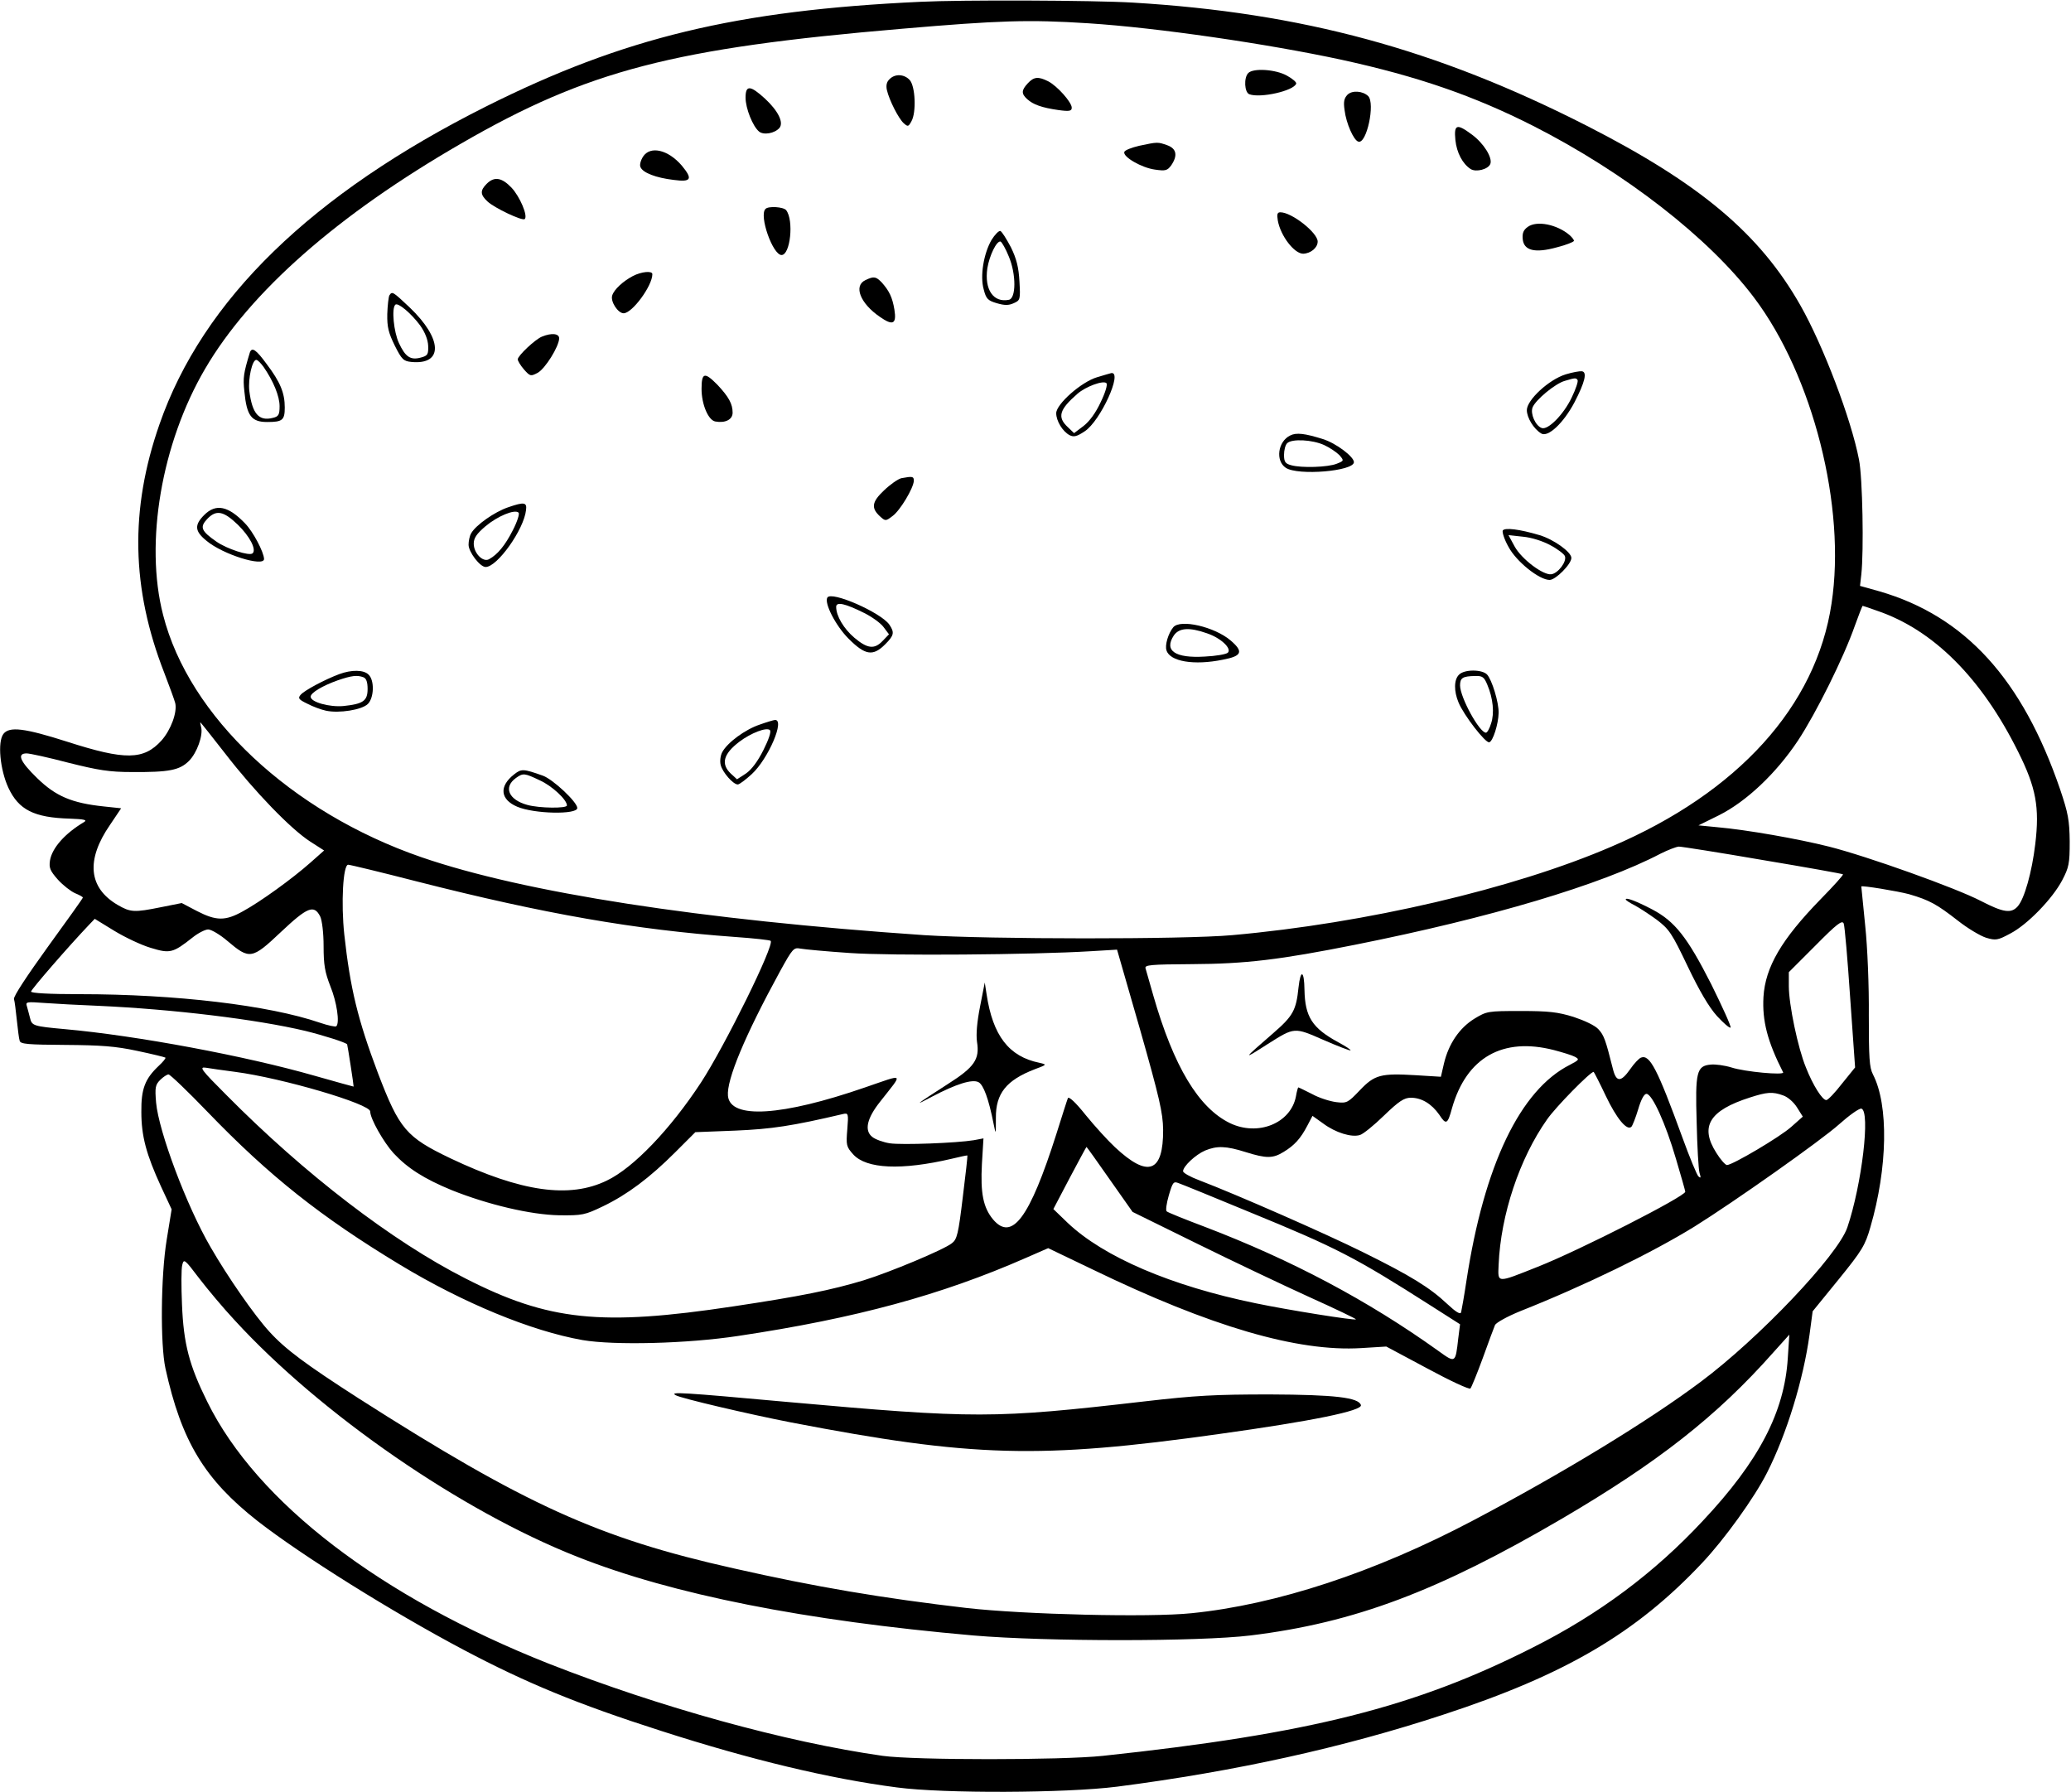 <?xml version="1.0" standalone="no"?>
<!DOCTYPE svg PUBLIC "-//W3C//DTD SVG 20010904//EN"
 "http://www.w3.org/TR/2001/REC-SVG-20010904/DTD/svg10.dtd">
<svg version="1.0" xmlns="http://www.w3.org/2000/svg"
 width="800pt" height="692pt" viewBox="0 0 800 692"
 preserveAspectRatio="xMidYMid meet">
<g transform="translate(0,692) scale(0.1,-0.1)"
fill="#000000" stroke="none">
<path d="M3555 6913 c-710 -33 -1146 -138 -1677 -404 -674 -338 -1095 -747
-1262 -1228 -115 -329 -109 -634 19 -961 20 -52 39 -104 42 -116 8 -36 -17
-103 -53 -144 -69 -76 -140 -77 -364 -5 -166 53 -224 60 -247 30 -23 -31 -13
-137 19 -207 40 -86 99 -116 238 -120 55 -2 68 -5 55 -13 -74 -44 -124 -100
-132 -149 -4 -28 0 -39 31 -74 20 -22 50 -45 66 -52 17 -7 30 -14 30 -17 0 -3
-61 -88 -135 -190 -80 -111 -134 -192 -131 -202 3 -9 7 -45 11 -81 4 -36 8
-72 11 -80 3 -13 32 -15 176 -16 139 -1 194 -5 278 -23 57 -12 106 -24 109
-26 2 -3 -10 -17 -26 -32 -53 -50 -68 -89 -67 -178 0 -93 19 -164 76 -288 l41
-88 -19 -117 c-23 -140 -25 -404 -5 -497 62 -282 151 -429 356 -590 172 -134
521 -352 795 -497 242 -128 440 -210 765 -314 345 -111 649 -184 910 -218 181
-24 653 -22 850 3 457 59 874 151 1260 278 471 154 745 315 1000 586 86 91
202 252 251 349 76 150 140 359 164 533 l12 90 101 124 c90 111 102 131 122
201 67 230 71 472 10 590 -14 27 -16 64 -16 228 1 112 -5 262 -14 347 -8 83
-15 150 -15 151 0 5 141 -18 185 -30 79 -23 107 -39 188 -102 38 -30 87 -59
109 -66 37 -11 45 -10 93 16 66 34 163 134 201 206 26 50 29 64 29 150 -1 82
-6 109 -37 201 -146 426 -367 669 -698 765 l-75 21 5 44 c10 90 5 375 -9 444
-30 156 -138 440 -226 595 -157 277 -388 471 -825 694 -581 296 -1101 437
-1755 476 -151 9 -659 11 -820 3z m650 -83 c265 -17 691 -79 978 -141 293 -64
510 -139 739 -255 356 -181 681 -434 854 -664 227 -301 356 -808 299 -1181
-59 -396 -361 -730 -850 -939 -378 -163 -948 -296 -1465 -342 -187 -17 -940
-16 -1190 0 -864 59 -1544 164 -1942 301 -504 174 -898 543 -998 936 -72 279
-6 663 162 950 174 298 513 596 990 871 488 282 819 368 1703 443 373 32 489
36 720 21z m3046 -2269 c218 -74 404 -261 545 -545 69 -138 83 -214 66 -356
-13 -109 -42 -212 -68 -241 -25 -28 -55 -24 -142 21 -96 50 -440 173 -587 210
-119 30 -318 65 -432 75 l-72 7 79 39 c106 53 221 162 305 288 70 106 177 321
220 444 15 42 29 77 30 77 1 0 26 -8 56 -19z m-6380 -553 c112 -145 253 -291
328 -339 l53 -34 -53 -47 c-70 -62 -193 -151 -261 -188 -68 -38 -103 -37 -177
1 l-59 31 -80 -16 c-104 -21 -118 -20 -168 9 -112 66 -123 173 -29 309 l43 64
-66 7 c-125 13 -187 40 -258 109 -67 65 -80 96 -41 96 12 0 85 -16 161 -36
116 -29 158 -36 246 -36 143 -1 184 7 220 43 31 31 55 99 47 130 -3 11 -4 19
-3 19 1 0 45 -55 97 -122z m5939 -410 c168 -28 307 -53 309 -55 3 -2 -36 -45
-86 -96 -151 -155 -214 -262 -221 -378 -5 -92 15 -171 76 -291 6 -12 -148 2
-200 19 -26 8 -62 13 -80 11 -54 -5 -60 -28 -54 -223 2 -93 7 -181 11 -195 6
-19 5 -22 -4 -14 -6 5 -34 73 -62 150 -97 266 -126 322 -160 309 -8 -3 -27
-23 -42 -45 -36 -51 -54 -51 -67 3 -28 111 -34 128 -55 151 -13 15 -54 34 -96
48 -61 19 -96 23 -205 23 -128 0 -131 -1 -179 -30 -58 -36 -99 -97 -117 -172
l-12 -52 -97 6 c-135 8 -159 2 -216 -58 -46 -48 -50 -51 -91 -46 -24 3 -66 16
-93 31 -28 14 -52 26 -54 26 -1 0 -6 -16 -9 -35 -20 -104 -147 -155 -255 -103
-121 59 -217 218 -296 493 -14 50 -28 97 -30 105 -4 13 20 15 178 16 209 1
341 17 632 75 521 104 949 231 1180 352 28 14 59 26 70 27 11 0 157 -23 325
-52z m-5198 -83 c491 -125 841 -186 1227 -214 73 -5 135 -12 138 -15 16 -15
-177 -406 -269 -547 -118 -180 -261 -330 -364 -379 -144 -70 -330 -44 -604 86
-171 82 -197 112 -280 329 -78 207 -107 326 -130 535 -13 121 -5 270 15 270 7
0 127 -29 267 -65z m-375 -135 c7 -15 13 -63 13 -114 0 -73 5 -101 26 -155 25
-61 37 -142 23 -155 -3 -3 -32 3 -64 14 -196 67 -555 110 -927 110 -117 0
-188 4 -188 10 0 8 145 175 224 258 l22 23 75 -46 c41 -25 104 -55 141 -66 75
-23 86 -20 162 40 21 17 49 31 60 31 12 0 46 -20 74 -44 86 -73 95 -72 207 34
103 97 128 107 152 60z m5910 -314 l19 -269 -51 -63 c-27 -35 -54 -63 -60 -63
-15 -1 -52 57 -79 126 -31 75 -66 243 -66 314 l0 54 103 103 c83 84 103 99
109 85 4 -10 15 -139 25 -287z m-3864 173 c158 -11 703 -7 932 7 l100 6 89
-309 c75 -264 88 -321 89 -386 1 -166 -58 -188 -186 -68 -27 25 -78 81 -113
124 -39 49 -66 74 -69 65 -3 -7 -23 -70 -45 -140 -103 -323 -171 -414 -244
-328 -38 46 -49 101 -43 214 l6 99 -37 -7 c-67 -11 -277 -19 -325 -12 -25 4
-56 15 -68 25 -31 25 -20 72 31 136 90 115 97 108 -58 55 -321 -111 -521 -124
-530 -33 -6 62 66 234 201 481 49 89 53 93 79 88 16 -3 102 -11 191 -17z
m-2903 -204 c288 -13 611 -52 800 -97 69 -17 158 -45 161 -52 2 -5 26 -161 25
-163 0 0 -68 18 -151 42 -265 76 -686 155 -965 180 -121 11 -127 13 -134 43
-4 15 -9 35 -12 45 -6 18 -1 18 68 13 40 -3 134 -8 208 -11z m5623 -171 c34
-9 70 -20 81 -26 18 -10 16 -12 -20 -31 -192 -97 -331 -388 -399 -832 -9 -60
-19 -116 -21 -124 -3 -9 -20 1 -53 32 -68 64 -141 109 -325 200 -147 73 -489
223 -633 278 -35 13 -63 29 -63 35 0 19 48 64 85 80 46 19 81 18 157 -6 80
-25 105 -25 147 1 41 25 65 51 91 101 l20 38 42 -30 c47 -35 109 -54 141 -44
12 3 54 37 93 75 58 56 78 69 104 69 41 0 80 -23 110 -66 26 -40 32 -37 49 26
56 196 196 275 394 224z m-5095 -84 c183 -24 522 -124 522 -153 0 -28 52 -119
90 -161 54 -58 118 -99 225 -143 140 -56 305 -95 415 -97 90 -1 99 1 170 35
93 45 179 109 279 209 l77 77 154 6 c141 6 220 18 416 64 21 5 22 2 17 -59 -5
-61 -4 -67 23 -97 51 -56 186 -62 379 -17 33 8 61 14 62 13 1 -2 -7 -74 -18
-162 -17 -141 -22 -162 -42 -177 -31 -25 -240 -112 -340 -143 -126 -38 -245
-62 -505 -101 -510 -77 -713 -56 -1034 108 -282 143 -621 403 -923 708 -98 98
-107 110 -80 106 17 -3 67 -10 113 -16z m5295 -93 c42 -88 82 -136 99 -119 4
4 16 34 26 67 11 38 23 60 32 60 22 0 74 -114 114 -251 20 -67 36 -124 36
-127 0 -18 -408 -226 -570 -290 -161 -64 -154 -64 -151 8 8 193 81 411 187
561 34 49 167 184 180 184 1 0 23 -42 47 -93z m-5401 -62 c238 -247 437 -405
743 -590 245 -148 507 -256 705 -291 123 -21 405 -14 602 16 454 68 784 158
1110 301 l87 38 173 -83 c455 -220 790 -318 1036 -303 l97 6 159 -85 c87 -47
162 -82 166 -77 4 4 26 58 48 118 22 61 43 118 47 127 4 9 47 33 96 53 252
100 510 226 674 327 154 96 491 334 560 396 38 34 76 61 85 60 36 -8 2 -294
-54 -459 -37 -108 -341 -428 -566 -596 -206 -154 -535 -354 -880 -536 -379
-200 -759 -325 -1087 -358 -163 -17 -646 -5 -868 20 -326 38 -587 82 -900 153
-523 117 -806 246 -1450 657 -205 132 -282 189 -344 257 -58 63 -162 213 -227
326 -93 159 -201 448 -211 559 -5 59 -3 69 16 88 11 11 26 21 32 21 6 0 74
-65 151 -145z m6086 64 c18 -6 41 -26 54 -47 l22 -35 -44 -39 c-43 -39 -228
-148 -249 -148 -6 0 -25 21 -41 47 -65 102 -27 164 130 214 65 21 87 23 128 8z
m-2601 -325 l88 -125 250 -123 c138 -68 332 -160 433 -206 100 -45 181 -84
180 -86 -5 -5 -262 36 -387 62 -327 67 -588 179 -727 311 l-55 53 63 120 c35
66 64 120 65 120 1 0 42 -57 90 -126z m543 -127 c332 -136 404 -173 697 -360
l113 -72 -7 -55 c-11 -96 -10 -96 -78 -47 -271 194 -565 350 -900 478 -77 29
-144 56 -148 60 -5 3 -1 31 8 62 15 51 18 55 38 47 12 -4 137 -55 277 -113z
m-3923 -417 c332 -362 876 -737 1323 -913 368 -146 881 -247 1530 -304 282
-24 872 -24 1070 0 402 49 725 171 1205 452 368 216 596 394 814 640 l63 70
-6 -91 c-13 -208 -111 -397 -328 -628 -187 -201 -403 -362 -658 -490 -454
-230 -863 -333 -1660 -418 -160 -17 -727 -17 -850 0 -374 53 -862 188 -1290
356 -649 257 -1127 622 -1319 1011 -70 141 -92 224 -98 377 -3 69 -3 138 1
152 6 25 9 23 65 -51 33 -43 94 -116 138 -163z"/>
<path d="M4822 6638 c-18 -18 -15 -75 4 -82 42 -16 172 13 181 41 2 5 -14 19
-36 31 -43 24 -129 30 -149 10z"/>
<path d="M3436 6614 c-11 -10 -14 -24 -10 -42 9 -39 45 -110 65 -128 16 -14
18 -14 30 8 19 34 15 135 -7 159 -21 23 -57 25 -78 3z"/>
<path d="M3970 6598 c-25 -27 -25 -40 -2 -61 23 -21 57 -33 120 -42 43 -6 52
-4 52 9 0 21 -56 84 -91 102 -38 19 -55 18 -79 -8z"/>
<path d="M2880 6543 c0 -42 28 -111 52 -131 18 -15 61 -7 79 14 17 21 -5 66
-57 114 -56 51 -74 52 -74 3z"/>
<path d="M5205 6554 c-13 -14 -16 -27 -11 -60 6 -50 35 -116 53 -121 32 -11
66 148 38 176 -21 20 -62 23 -80 5z"/>
<path d="M5622 6379 c5 -49 28 -92 59 -112 21 -13 68 -1 76 20 9 24 -26 80
-71 113 -59 44 -70 40 -64 -21z"/>
<path d="M4401 6357 c-30 -7 -56 -17 -58 -24 -6 -19 67 -61 118 -68 41 -6 48
-4 63 16 26 38 21 65 -15 78 -37 13 -37 13 -108 -2z"/>
<path d="M2484 6315 c-9 -14 -14 -32 -10 -40 8 -22 60 -42 129 -50 67 -9 74 3
31 55 -53 62 -122 78 -150 35z"/>
<path d="M1880 6210 c-26 -26 -25 -42 3 -68 26 -25 136 -77 144 -68 13 12 -19
87 -51 121 -38 40 -67 44 -96 15z"/>
<path d="M2957 6113 c-26 -25 28 -178 62 -178 34 0 48 134 18 173 -10 13 -69
17 -80 5z"/>
<path d="M4936 6068 c11 -60 64 -128 98 -128 29 1 56 23 56 47 0 34 -100 113
-144 113 -12 0 -14 -7 -10 -32z"/>
<path d="M5902 6044 c-17 -12 -22 -24 -20 -47 4 -45 47 -56 133 -32 36 9 65
21 65 25 0 4 -8 14 -17 22 -48 41 -126 57 -161 32z"/>
<path d="M3830 5993 c-30 -52 -45 -139 -30 -191 9 -36 16 -43 50 -53 31 -9 46
-9 66 0 25 11 26 14 22 84 -3 54 -11 87 -33 132 -17 32 -35 61 -41 63 -6 1
-21 -14 -34 -35z m67 -64 c29 -69 28 -162 0 -167 -60 -12 -95 40 -83 122 8 49
36 107 51 103 5 -2 20 -28 32 -58z"/>
<path d="M2445 5854 c-38 -20 -73 -52 -80 -75 -8 -23 22 -69 44 -69 33 0 111
106 111 151 0 14 -42 10 -75 -7z"/>
<path d="M3343 5838 c-47 -22 -20 -90 56 -142 50 -35 65 -28 56 28 -8 48 -20
72 -48 104 -23 24 -31 26 -64 10z"/>
<path d="M1504 5779 c-3 -6 -7 -39 -8 -72 -1 -51 5 -73 29 -122 27 -54 34 -60
64 -63 124 -12 121 89 -7 211 -65 61 -67 63 -78 46z m119 -116 c19 -27 30 -55
31 -79 1 -33 -2 -38 -28 -45 -40 -11 -60 2 -85 56 -20 43 -29 134 -14 148 10
10 61 -33 96 -80z"/>
<path d="M2094 5620 c-26 -10 -94 -74 -94 -88 0 -6 11 -24 24 -39 24 -27 26
-27 53 -13 29 16 82 101 83 133 0 19 -29 22 -66 7z"/>
<path d="M965 5558 c-24 -79 -27 -97 -21 -150 9 -94 27 -118 88 -118 59 0 68
7 68 56 0 56 -17 98 -70 168 -41 56 -57 67 -65 44z m53 -55 c38 -55 62 -113
62 -152 0 -33 -4 -40 -26 -45 -54 -14 -80 16 -91 105 -5 46 11 119 27 119 5 0
17 -12 28 -27z"/>
<path d="M6048 5474 c-65 -20 -150 -99 -150 -138 0 -29 26 -72 55 -90 26 -17
86 39 129 120 41 79 50 118 28 120 -8 1 -36 -4 -62 -12z m46 -22 c3 -5 -7 -35
-23 -68 -31 -65 -92 -127 -116 -117 -24 9 -44 55 -35 79 11 29 88 93 125 103
40 12 43 12 49 3z"/>
<path d="M4238 5463 c-61 -18 -158 -104 -158 -139 0 -30 25 -71 52 -85 16 -8
28 -5 58 15 61 40 148 231 103 225 -4 -1 -29 -8 -55 -16z m14 -96 c-19 -41
-43 -74 -66 -92 l-37 -28 -24 23 c-42 39 -33 68 37 129 32 28 100 53 112 41 5
-5 -4 -36 -22 -73z"/>
<path d="M2710 5418 c0 -60 26 -121 53 -126 38 -7 67 7 67 34 0 34 -15 61 -58
107 -50 51 -62 49 -62 -15z"/>
<path d="M4984 5238 c-48 -23 -58 -98 -17 -125 47 -31 263 -13 263 22 0 21
-70 74 -120 89 -69 22 -103 26 -126 14z m131 -37 c22 -10 48 -28 59 -39 18
-21 18 -22 -10 -33 -34 -14 -137 -17 -176 -6 -23 6 -28 13 -28 40 0 18 5 38
12 45 18 18 97 14 143 -7z"/>
<path d="M3482 5073 c-13 -3 -43 -24 -67 -47 -48 -45 -51 -69 -14 -102 19 -17
21 -17 47 3 29 21 81 108 82 136 0 17 -5 18 -48 10z"/>
<path d="M1964 4961 c-54 -18 -127 -70 -144 -101 -6 -10 -10 -30 -10 -44 0
-28 44 -86 66 -86 45 0 148 145 156 220 4 30 -7 32 -68 11z m17 -89 c-30 -59
-59 -94 -92 -112 -23 -13 -59 23 -59 60 0 22 11 38 45 67 46 39 113 67 128 53
5 -4 -5 -35 -22 -68z"/>
<path d="M789 4931 c-39 -39 -37 -63 9 -100 63 -53 222 -102 222 -70 -1 27
-42 105 -73 137 -65 68 -113 78 -158 33z m130 -38 c46 -45 72 -95 57 -110 -12
-12 -100 17 -140 45 -59 41 -65 56 -36 87 35 37 63 32 119 -22z"/>
<path d="M5805 4871 c-3 -6 6 -35 22 -63 30 -57 119 -128 159 -128 23 0 84 61
84 85 0 23 -69 72 -123 88 -77 23 -134 30 -142 18z m184 -57 c27 -14 53 -34
56 -42 8 -21 -26 -66 -52 -70 -31 -5 -115 58 -142 107 l-24 44 56 -6 c33 -3
77 -17 106 -33z"/>
<path d="M3196 4612 c-13 -21 32 -109 82 -159 64 -64 94 -69 141 -22 35 35 37
46 16 77 -34 47 -223 130 -239 104z m143 -60 c30 -15 63 -39 74 -54 l21 -28
-24 -25 c-32 -34 -59 -31 -110 12 -41 35 -70 84 -70 119 0 21 35 13 109 -24z"/>
<path d="M4532 4497 c-19 -23 -33 -69 -26 -89 13 -43 106 -59 218 -36 74 14
80 31 30 74 -62 53 -195 84 -222 51z m130 -23 c54 -18 97 -59 81 -75 -6 -6
-46 -13 -89 -15 -115 -7 -158 23 -120 81 20 30 60 33 128 9z"/>
<path d="M1310 4316 c-56 -21 -135 -63 -149 -80 -11 -13 -7 -18 26 -34 21 -11
53 -23 72 -27 50 -11 139 3 162 26 24 24 26 91 3 113 -18 19 -66 20 -114 2z
m94 -12 c11 -4 16 -19 16 -45 0 -46 -17 -58 -93 -66 -54 -5 -127 15 -127 36 0
15 45 42 104 63 55 19 76 21 100 12z"/>
<path d="M5636 4314 c-20 -19 -20 -64 -2 -107 20 -49 105 -159 119 -154 14 4
35 70 36 113 1 41 -26 129 -45 149 -20 20 -88 20 -108 -1z m109 -38 c23 -54
28 -111 15 -150 -6 -20 -15 -36 -20 -36 -25 0 -99 135 -100 182 0 30 10 36 58
37 28 1 35 -4 47 -33z"/>
<path d="M2934 4121 c-56 -19 -124 -69 -144 -106 -7 -13 -10 -35 -6 -50 7 -28
48 -75 66 -75 6 0 30 18 54 40 64 59 130 213 89 209 -4 0 -31 -8 -59 -18z m15
-98 c-22 -44 -46 -76 -68 -91 l-34 -22 -24 22 c-39 37 -29 76 33 123 45 34
105 57 118 45 6 -6 -5 -37 -25 -77z"/>
<path d="M1986 3929 c-59 -46 -54 -97 12 -125 66 -28 232 -31 232 -5 0 23 -94
111 -133 125 -76 27 -83 27 -111 5z m99 -23 c47 -21 105 -75 105 -97 0 -12
-106 -11 -153 2 -73 20 -93 69 -44 104 28 20 33 19 92 -9z"/>
<path d="M6280 3446 c0 -3 15 -13 33 -22 17 -9 56 -34 86 -56 49 -37 59 -52
121 -182 45 -94 82 -157 113 -191 25 -27 48 -47 52 -44 3 4 -31 79 -75 168
-92 181 -140 242 -227 288 -61 32 -103 48 -103 39z"/>
<path d="M5016 3106 c-9 -88 -21 -110 -97 -176 -121 -105 -121 -106 -21 -42
103 65 101 65 215 15 55 -24 102 -42 104 -40 2 2 -19 16 -47 31 -101 55 -129
98 -131 203 -1 75 -15 81 -23 9z"/>
<path d="M3786 3033 c-12 -60 -16 -108 -12 -137 11 -68 -10 -98 -114 -164
-126 -81 -133 -87 -60 -48 93 49 156 69 180 56 19 -10 39 -64 58 -160 9 -45 9
-44 9 22 -1 95 41 146 150 188 48 18 48 18 18 25 -118 24 -180 105 -204 265
l-7 45 -18 -92z"/>
<path d="M2610 1531 c20 -12 286 -74 445 -105 702 -135 960 -142 1653 -45 360
50 556 90 549 112 -9 29 -100 40 -352 41 -211 0 -286 -4 -485 -27 -581 -67
-653 -67 -1379 -2 -408 37 -456 40 -431 26z"/>
</g>
</svg>
